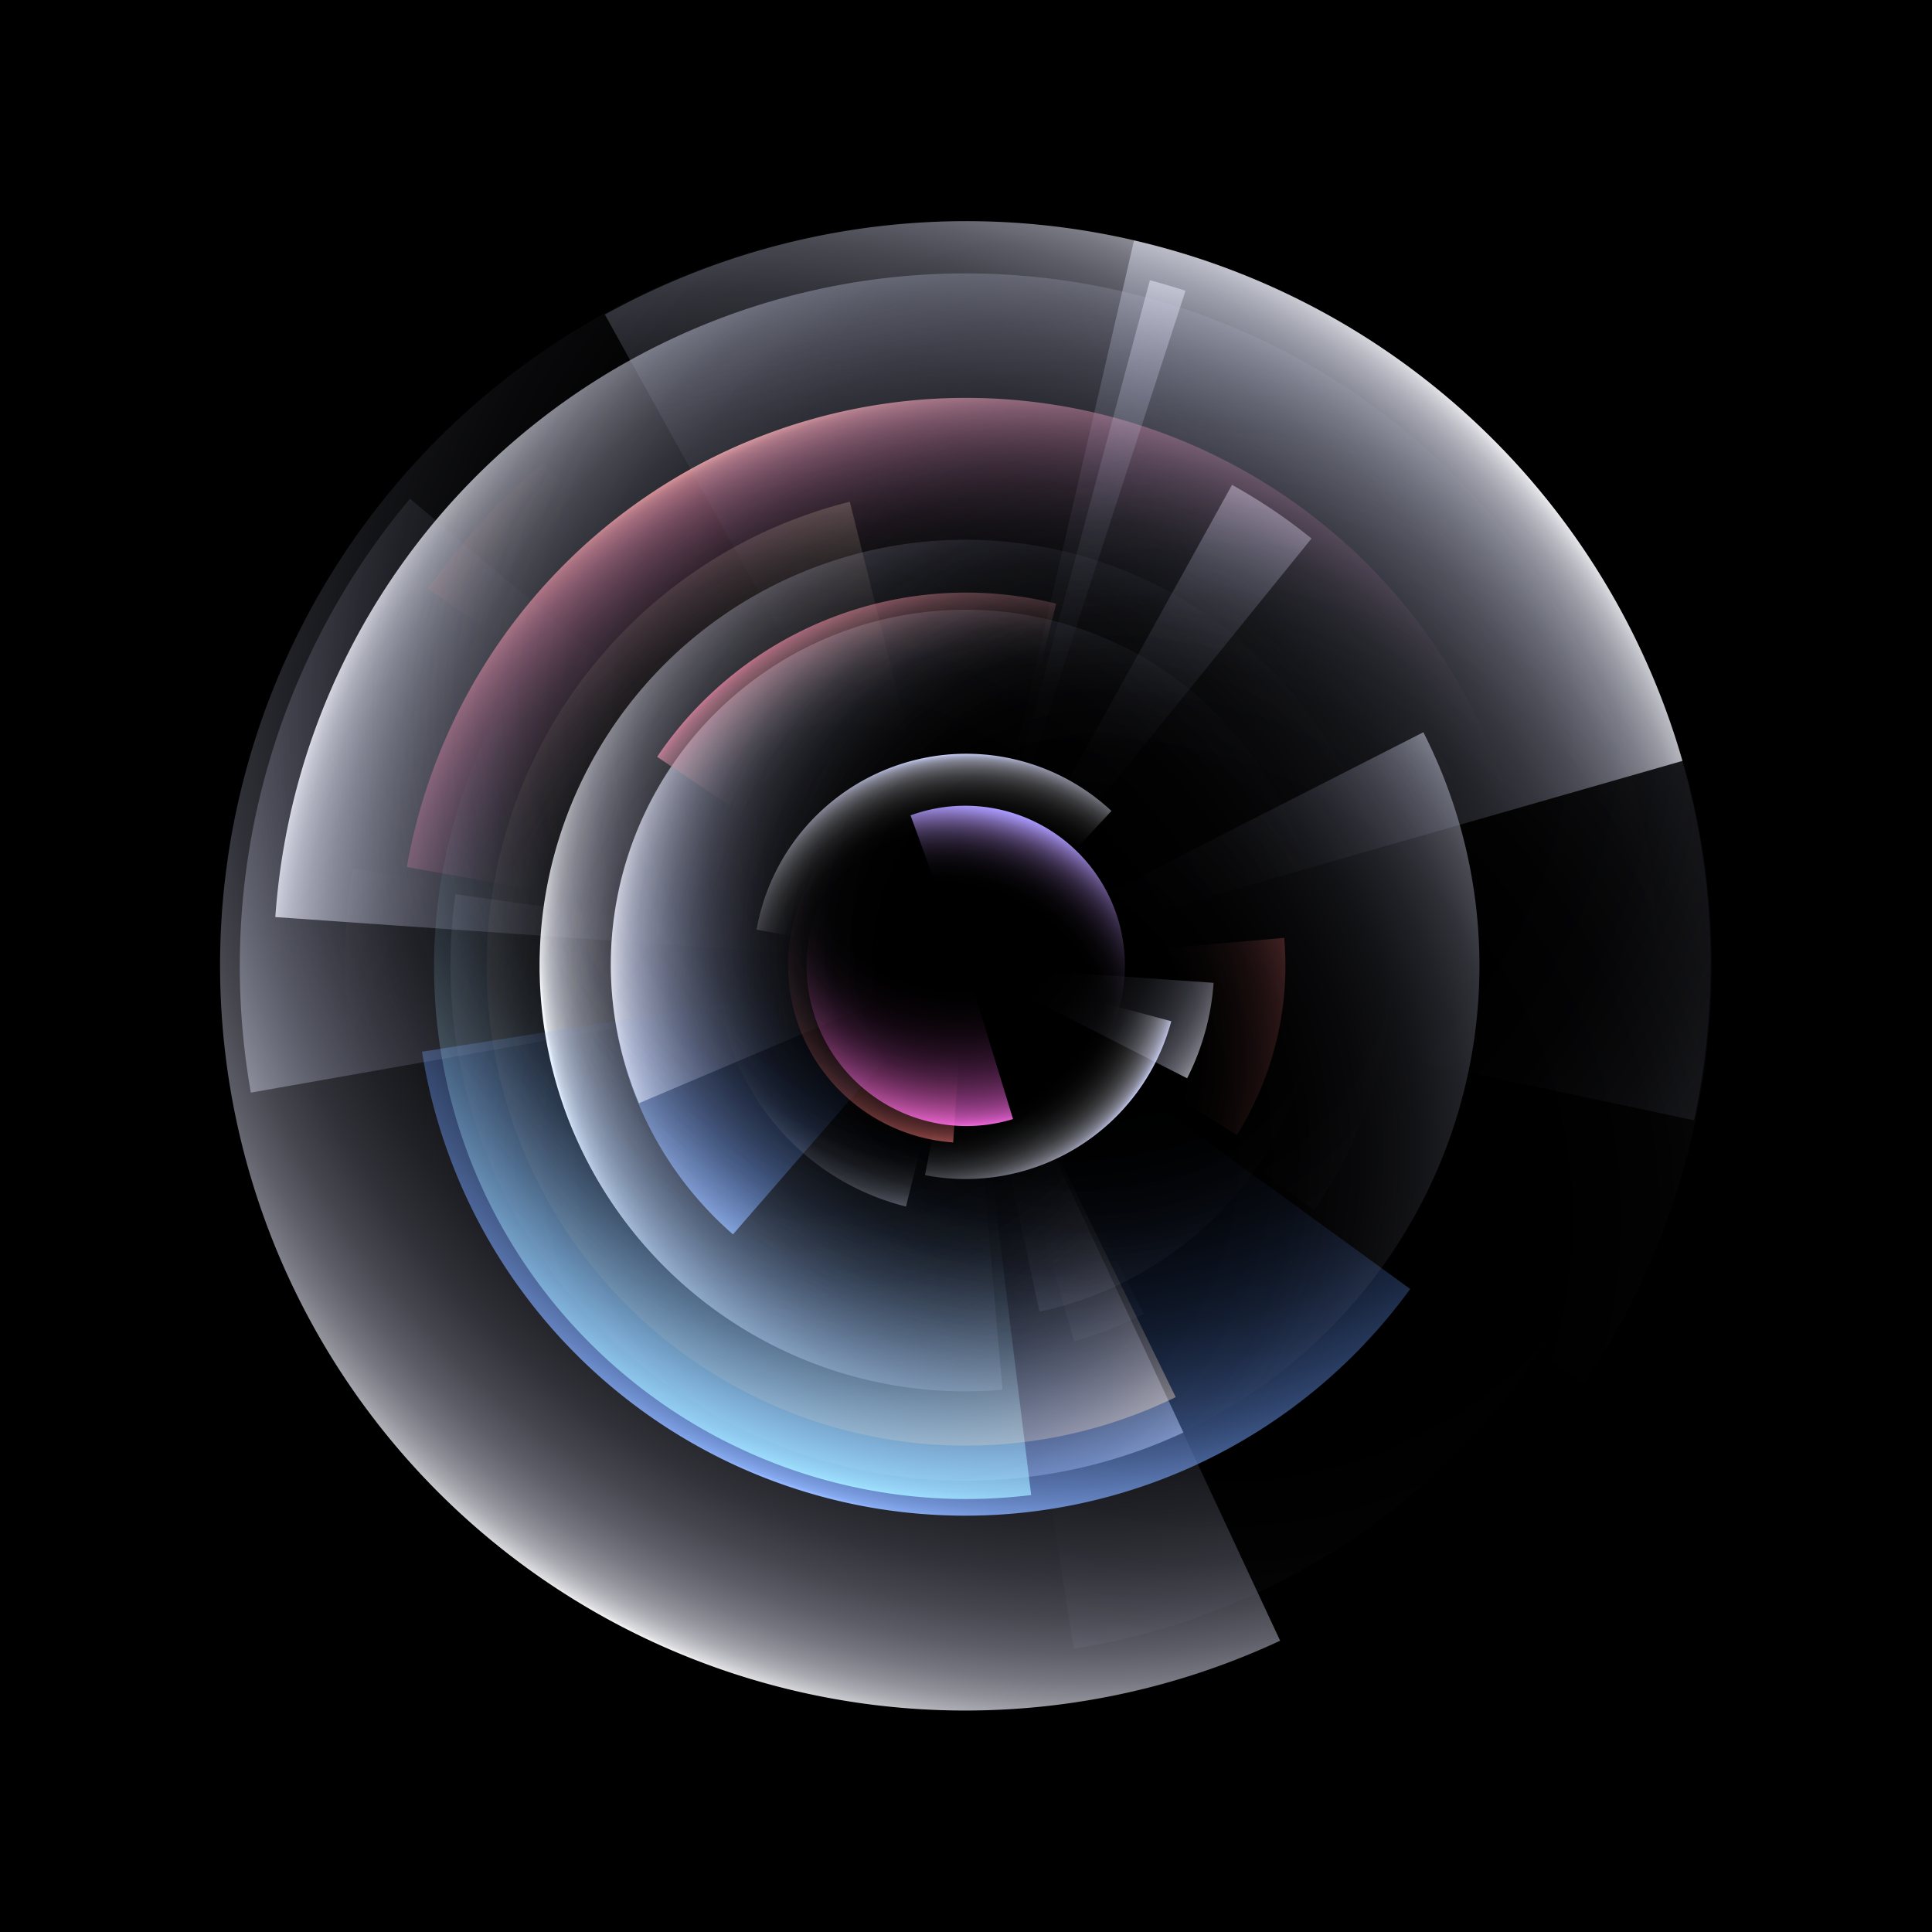 <svg xmlns="http://www.w3.org/2000/svg" width="1080" height="1080" fill="none" viewBox="0 0 1080 1080">
  <g clip-path="url(#clip0_1:28932)">
    <path fill="#000" d="M0 0h1080v1080H0z"/>
    <path fill="url(#paint0_radial_1:28932)" d="M409.745 690.011a198.352 198.352 0 01-68.102-156.625 198.356 198.356 0 0178.862-151.491l119.374 158.414-130.134 149.702z"/>
    <g filter="url(#filter0_f_1:28932)">
      <path fill="url(#paint1_radial_1:28932)" d="M600.434 749.849a218.205 218.205 0 0038.915-15.329l-99.057-194.411 60.142 209.74z"/>
    </g>
    <path fill="url(#paint2_radial_1:28932)" d="M357.221 616.704A198.359 198.359 0 01513.49 342.598a198.36 198.36 0 01171.683 331.565 198.356 198.356 0 01-104.123 59.059L539.81 539.2l-182.589 77.504z"/>
    <path fill="url(#paint3_radial_1:28932)" d="M885.536 773.279a416.546 416.546 0 00-73.429-548.494 416.54 416.54 0 00-178.203-90.309l-93.703 405.872 345.335 232.931z"/>
    <path fill="url(#paint4_radial_1:28932)" d="M733.141 301.015a307.439 307.439 0 00-44.43-29.968L539.655 539.95l193.486-238.935z"/>
    <g filter="url(#filter1_f_1:28932)">
      <path fill="url(#paint5_radial_1:28932)" d="M831.133 728.976a347.123 347.123 0 01-633.972-243.359l342.85 54.302 291.122 189.057z"/>
    </g>
    <path fill="url(#paint6_radial_1:28932)" d="M590.403 337.454a208.276 208.276 0 00-223.053 85.623l172.668 116.465 50.385-202.088z"/>
    <g filter="url(#filter2_f_1:28932)">
      <path fill="url(#paint7_radial_1:28932)" d="M600.269 921.665a386.795 386.795 0 10-446.36-409.015l385.853 26.982 60.507 382.033z"/>
    </g>
    <path fill="url(#paint8_radial_1:28932)" d="M403.758 566.223a138.844 138.844 0 00102.707 108.231l33.591-134.725-136.298 26.494z"/>
    <path fill="url(#paint9_radial_1:28932)" d="M710.422 420.579a208.274 208.274 0 00-228.017-80.744l57.408 200.206 170.609-119.462z"/>
    <path fill="url(#paint10_radial_1:28932)" d="M947.012 626.255a416.547 416.547 0 00-502.034-492.272 416.551 416.551 0 00-321.959 404.758A416.551 416.551 0 00443.209 944.9a416.544 416.544 0 00272.398-27.729L539.566 539.65l407.446 86.605z"/>
    <path fill="url(#paint11_radial_1:28932)" d="M661.538 800.787a287.615 287.615 0 01-375.503-125.642 287.616 287.616 0 01105.817-381.563l148.134 246.535 121.552 260.67z"/>
    <path fill="url(#paint12_radial_1:28932)" d="M227.427 484.679a317.371 317.371 0 11235.77 363.054l76.778-307.944-312.548-55.11z"/>
    <path fill="url(#paint13_radial_1:28932)" d="M593.74 456.508a99.175 99.175 0 00-86.715-10.455 99.177 99.177 0 00-17.078 179.415 99.183 99.183 0 0042.858 13.155l6.918-98.937 54.017-83.178z"/>
    <path fill="url(#paint14_radial_1:28932)" d="M734.649 676.274a238.031 238.031 0 00-19.489-297.337 238.028 238.028 0 10-154.747 397.932l-20.745-237.122 194.981 136.527z"/>
    <path fill="url(#paint15_radial_1:28932)" d="M422.944 519.707a119.012 119.012 0 01198.373-66.374l-81.168 87.041-117.205-20.667z"/>
    <path fill="url(#paint16_radial_1:28932)" d="M678.403 549.413a138.845 138.845 0 01-14.795 53.351l-123.716-63.036 138.511 9.685z"/>
    <path fill="url(#paint17_radial_1:28932)" d="M527.11 628.068a89.268 89.268 0 0074.429-24.184 89.26 89.26 0 00-92.535-148.086l30.529 83.878-12.423 88.392z"/>
    <g filter="url(#filter3_f_1:28932)">
      <path fill="url(#paint18_radial_1:28932)" d="M788.319 720.535a307.454 307.454 0 01-474.503 27.983 307.447 307.447 0 01-77.898-160.603l303.667-48.096 248.734 180.716z"/>
    </g>
    <g filter="url(#filter4_f_1:28932)">
      <path fill="url(#paint19_radial_1:28932)" d="M797.841 391.655a297.53 297.53 0 00-266.758-148.629 297.535 297.535 0 1045.346 592.713l-36.26-295.317 257.672-148.767z"/>
    </g>
    <path fill="url(#paint20_radial_1:28932)" d="M694.068 806.264a307.455 307.455 0 00146.145-334.115 307.469 307.469 0 00-54.329-117.176l-245.543 185.03 153.727 266.261z"/>
    <path fill="url(#paint21_radial_1:28932)" d="M654.746 570.868a119.018 119.018 0 01-137.668 86.025l22.709-116.828 114.959 30.803z"/>
    <path fill="url(#paint22_radial_1:28932)" d="M229.179 278.795a406.63 406.63 0 00-88.955 331.988l400.453-70.611-311.498-261.377z"/>
    <path fill="url(#paint23_radial_1:28932)" d="M642.791 156.646a396.264 396.264 0 0119.914 5.899L540.114 539.841l102.677-383.195z"/>
    <path fill="url(#paint24_radial_1:28932)" d="M254.583 499.875a287.622 287.622 0 0084.122 246.049 287.616 287.616 0 00456.964-336.596L539.401 539.903l-284.818-40.028z"/>
    <path fill="url(#paint25_radial_1:28932)" d="M239.324 329.025a366.931 366.931 0 0164.718-70.628l235.877 281.107-300.595-210.479z"/>
    <path fill="url(#paint26_radial_1:28932)" d="M691.428 634.439a178.522 178.522 0 0026.447-110.161l-177.841 15.559 151.394 94.602z"/>
    <path fill="url(#paint27_radial_1:28932)" d="M338.139 175.852a416.553 416.553 0 01512.716 86.949 416.557 416.557 0 0189.643 162.556L540.086 540.174 338.139 175.852z"/>
    <path fill="url(#paint28_radial_1:28932)" d="M475.053 280.497a267.777 267.777 0 00-202.347 241.147 267.773 267.773 0 0074.503 204.696 267.775 267.775 0 00201.971 81.602 267.775 267.775 0 00108.042-26.938l-117.387-240.68-64.782-259.827z"/>
    <path fill="url(#paint29_radial_1:28932)" d="M566.298 625.559a89.264 89.264 0 01-104.166-42.086 89.263 89.263 0 0119.509-110.64l58.56 67.366 26.097 85.36z"/>
  </g>
  <defs>
    <radialGradient id="paint0_radial_1:28932" cx="0" cy="0" r="1" gradientTransform="rotate(114.318 148.466 408.573) scale(305.671)" gradientUnits="userSpaceOnUse">
      <stop offset=".501" stop-color="#5690FF" stop-opacity="0"/>
      <stop offset=".566" stop-color="#5790FF" stop-opacity=".01"/>
      <stop offset=".627" stop-color="#5891FF" stop-opacity=".034"/>
      <stop offset=".683" stop-color="#5A92FF" stop-opacity=".073"/>
      <stop offset=".735" stop-color="#5E94FF" stop-opacity=".126"/>
      <stop offset=".781" stop-color="#6197FF" stop-opacity=".188"/>
      <stop offset=".823" stop-color="#669AFF" stop-opacity=".26"/>
      <stop offset=".861" stop-color="#6A9DFF" stop-opacity=".339"/>
      <stop offset=".894" stop-color="#6FA0FF" stop-opacity=".423"/>
      <stop offset=".922" stop-color="#74A4FF" stop-opacity=".51"/>
      <stop offset=".946" stop-color="#7AA7FF" stop-opacity=".599"/>
      <stop offset=".966" stop-color="#7FAAFF" stop-opacity=".687"/>
      <stop offset=".981" stop-color="#84AEFF" stop-opacity=".774"/>
      <stop offset=".991" stop-color="#89B1FF" stop-opacity=".856"/>
      <stop offset=".998" stop-color="#8EB4FF" stop-opacity=".932"/>
      <stop offset="1" stop-color="#92B7FF"/>
    </radialGradient>
    <radialGradient id="paint1_radial_1:28932" cx="0" cy="0" r="1" gradientTransform="rotate(-173 328.281 256.077) scale(301.428)" gradientUnits="userSpaceOnUse">
      <stop offset=".443" stop-color="#A5A9CD" stop-opacity="0"/>
      <stop offset=".547" stop-color="#A6AACE" stop-opacity=".013"/>
      <stop offset=".637" stop-color="#A9ADCF" stop-opacity=".049"/>
      <stop offset=".715" stop-color="#AEB2D2" stop-opacity=".104"/>
      <stop offset=".78" stop-color="#B5B8D6" stop-opacity=".175"/>
      <stop offset=".835" stop-color="#BCBFDA" stop-opacity=".259"/>
      <stop offset=".88" stop-color="#C5C7DF" stop-opacity=".352"/>
      <stop offset=".915" stop-color="#CDD0E4" stop-opacity=".45"/>
      <stop offset=".943" stop-color="#D6D8E9" stop-opacity=".55"/>
      <stop offset=".964" stop-color="#DFE1ED" stop-opacity=".648"/>
      <stop offset=".979" stop-color="#E8E9F2" stop-opacity=".741"/>
      <stop offset=".989" stop-color="#EFF0F6" stop-opacity=".825"/>
      <stop offset=".996" stop-color="#F6F6FA" stop-opacity=".896"/>
      <stop offset=".999" stop-color="#FBFBFD" stop-opacity=".951"/>
      <stop offset="1" stop-color="#FEFEFE" stop-opacity=".987"/>
      <stop offset="1" stop-color="#fff"/>
    </radialGradient>
    <radialGradient id="paint2_radial_1:28932" cx="0" cy="0" r="1" gradientTransform="rotate(179 305.386 271.626) scale(274.026)" gradientUnits="userSpaceOnUse">
      <stop offset=".443" stop-color="#A5A9CD" stop-opacity="0"/>
      <stop offset=".547" stop-color="#A6AACE" stop-opacity=".013"/>
      <stop offset=".637" stop-color="#A9ADCF" stop-opacity=".049"/>
      <stop offset=".715" stop-color="#AEB2D2" stop-opacity=".104"/>
      <stop offset=".78" stop-color="#B5B8D6" stop-opacity=".175"/>
      <stop offset=".835" stop-color="#BCBFDA" stop-opacity=".259"/>
      <stop offset=".88" stop-color="#C5C7DF" stop-opacity=".352"/>
      <stop offset=".915" stop-color="#CDD0E4" stop-opacity=".45"/>
      <stop offset=".943" stop-color="#D6D8E9" stop-opacity=".55"/>
      <stop offset=".964" stop-color="#DFE1ED" stop-opacity=".648"/>
      <stop offset=".979" stop-color="#E8E9F2" stop-opacity=".741"/>
      <stop offset=".989" stop-color="#EFF0F6" stop-opacity=".825"/>
      <stop offset=".996" stop-color="#F6F6FA" stop-opacity=".896"/>
      <stop offset=".999" stop-color="#FBFBFD" stop-opacity=".951"/>
      <stop offset="1" stop-color="#FEFEFE" stop-opacity=".987"/>
      <stop offset="1" stop-color="#fff"/>
    </radialGradient>
    <radialGradient id="paint3_radial_1:28932" cx="0" cy="0" r="1" gradientTransform="rotate(-117 515.116 153.345) scale(575.454)" gradientUnits="userSpaceOnUse">
      <stop offset=".443" stop-color="#A5A9CD" stop-opacity="0"/>
      <stop offset=".547" stop-color="#A6AACE" stop-opacity=".013"/>
      <stop offset=".637" stop-color="#A9ADCF" stop-opacity=".049"/>
      <stop offset=".715" stop-color="#AEB2D2" stop-opacity=".104"/>
      <stop offset=".78" stop-color="#B5B8D6" stop-opacity=".175"/>
      <stop offset=".835" stop-color="#BCBFDA" stop-opacity=".259"/>
      <stop offset=".88" stop-color="#C5C7DF" stop-opacity=".352"/>
      <stop offset=".915" stop-color="#CDD0E4" stop-opacity=".45"/>
      <stop offset=".943" stop-color="#D6D8E9" stop-opacity=".55"/>
      <stop offset=".964" stop-color="#DFE1ED" stop-opacity=".648"/>
      <stop offset=".979" stop-color="#E8E9F2" stop-opacity=".741"/>
      <stop offset=".989" stop-color="#EFF0F6" stop-opacity=".825"/>
      <stop offset=".996" stop-color="#F6F6FA" stop-opacity=".896"/>
      <stop offset=".999" stop-color="#FBFBFD" stop-opacity=".951"/>
      <stop offset="1" stop-color="#FEFEFE" stop-opacity=".987"/>
      <stop offset="1" stop-color="#fff"/>
    </radialGradient>
    <radialGradient id="paint4_radial_1:28932" cx="0" cy="0" r="1" gradientTransform="rotate(-107 528.242 113.708) scale(424.74)" gradientUnits="userSpaceOnUse">
      <stop offset=".443" stop-color="#A5A9CD" stop-opacity="0"/>
      <stop offset=".547" stop-color="#A6AACE" stop-opacity=".013"/>
      <stop offset=".637" stop-color="#A9ADCF" stop-opacity=".049"/>
      <stop offset=".715" stop-color="#AEB2D2" stop-opacity=".104"/>
      <stop offset=".78" stop-color="#B5B8D6" stop-opacity=".175"/>
      <stop offset=".835" stop-color="#BCBFDA" stop-opacity=".259"/>
      <stop offset=".88" stop-color="#C5C7DF" stop-opacity=".352"/>
      <stop offset=".915" stop-color="#CDD0E4" stop-opacity=".45"/>
      <stop offset=".943" stop-color="#D6D8E9" stop-opacity=".55"/>
      <stop offset=".964" stop-color="#DFE1ED" stop-opacity=".648"/>
      <stop offset=".979" stop-color="#E8E9F2" stop-opacity=".741"/>
      <stop offset=".989" stop-color="#EFF0F6" stop-opacity=".825"/>
      <stop offset=".996" stop-color="#F6F6FA" stop-opacity=".896"/>
      <stop offset=".999" stop-color="#FBFBFD" stop-opacity=".951"/>
      <stop offset="1" stop-color="#FEFEFE" stop-opacity=".987"/>
      <stop offset="1" stop-color="#fff"/>
    </radialGradient>
    <radialGradient id="paint5_radial_1:28932" cx="0" cy="0" r="1" gradientTransform="rotate(-81 655.078 34.602) scale(485.105)" gradientUnits="userSpaceOnUse">
      <stop offset=".682" stop-color="#FFBDBD" stop-opacity="0"/>
      <stop offset=".73" stop-color="#FFBDBD" stop-opacity=".01"/>
      <stop offset=".774" stop-color="#FFBDBD" stop-opacity=".039"/>
      <stop offset=".813" stop-color="#FFBEBE" stop-opacity=".084"/>
      <stop offset=".847" stop-color="#FFBEBE" stop-opacity=".144"/>
      <stop offset=".877" stop-color="#FFBFBF" stop-opacity=".214"/>
      <stop offset=".903" stop-color="#FFBFBF" stop-opacity=".293"/>
      <stop offset=".926" stop-color="#FFC0C0" stop-opacity=".379"/>
      <stop offset=".945" stop-color="#FFC1C1" stop-opacity=".469"/>
      <stop offset=".961" stop-color="#FFC1C1" stop-opacity=".56"/>
      <stop offset=".974" stop-color="#FFC2C2" stop-opacity=".65"/>
      <stop offset=".984" stop-color="#FFC3C3" stop-opacity=".737"/>
      <stop offset=".991" stop-color="#FFC3C3" stop-opacity=".818"/>
      <stop offset=".996" stop-color="#FFC4C4" stop-opacity=".89"/>
      <stop offset=".999" stop-color="#FFC4C4" stop-opacity=".952"/>
      <stop offset="1" stop-color="#FFC5C5"/>
    </radialGradient>
    <radialGradient id="paint6_radial_1:28932" cx="0" cy="0" r="1" gradientTransform="rotate(-136 405.438 171.36) scale(261.144)" gradientUnits="userSpaceOnUse">
      <stop offset=".777" stop-color="#D19393" stop-opacity="0"/>
      <stop offset=".805" stop-color="#D19292" stop-opacity=".01"/>
      <stop offset=".831" stop-color="#D29192" stop-opacity=".032"/>
      <stop offset=".856" stop-color="#D28F91" stop-opacity=".07"/>
      <stop offset=".878" stop-color="#D28C90" stop-opacity=".121"/>
      <stop offset=".899" stop-color="#D3898E" stop-opacity=".181"/>
      <stop offset=".918" stop-color="#D4858D" stop-opacity=".251"/>
      <stop offset=".935" stop-color="#D4818B" stop-opacity=".328"/>
      <stop offset=".95" stop-color="#D57D89" stop-opacity=".411"/>
      <stop offset=".963" stop-color="#D67887" stop-opacity=".497"/>
      <stop offset=".974" stop-color="#D77485" stop-opacity=".585"/>
      <stop offset=".984" stop-color="#D86F83" stop-opacity=".674"/>
      <stop offset=".991" stop-color="#D96A81" stop-opacity=".762"/>
      <stop offset=".996" stop-color="#D9667F" stop-opacity=".846"/>
      <stop offset=".999" stop-color="#DA627E" stop-opacity=".926"/>
      <stop offset="1" stop-color="#DB5E7C"/>
    </radialGradient>
    <radialGradient id="paint7_radial_1:28932" cx="0" cy="0" r="1" gradientTransform="rotate(-165 379.18 243.998) scale(534.35)" gradientUnits="userSpaceOnUse">
      <stop offset=".443" stop-color="#A5A9CD" stop-opacity="0"/>
      <stop offset=".547" stop-color="#A6AACE" stop-opacity=".013"/>
      <stop offset=".637" stop-color="#A9ADCF" stop-opacity=".049"/>
      <stop offset=".715" stop-color="#AEB2D2" stop-opacity=".104"/>
      <stop offset=".78" stop-color="#B5B8D6" stop-opacity=".175"/>
      <stop offset=".835" stop-color="#BCBFDA" stop-opacity=".259"/>
      <stop offset=".88" stop-color="#C5C7DF" stop-opacity=".352"/>
      <stop offset=".915" stop-color="#CDD0E4" stop-opacity=".45"/>
      <stop offset=".943" stop-color="#D6D8E9" stop-opacity=".55"/>
      <stop offset=".964" stop-color="#DFE1ED" stop-opacity=".648"/>
      <stop offset=".979" stop-color="#E8E9F2" stop-opacity=".741"/>
      <stop offset=".989" stop-color="#EFF0F6" stop-opacity=".825"/>
      <stop offset=".996" stop-color="#F6F6FA" stop-opacity=".896"/>
      <stop offset=".999" stop-color="#FBFBFD" stop-opacity=".951"/>
      <stop offset="1" stop-color="#FEFEFE" stop-opacity=".987"/>
      <stop offset="1" stop-color="#fff"/>
    </radialGradient>
    <radialGradient id="paint8_radial_1:28932" cx="0" cy="0" r="1" gradientTransform="rotate(47 -335.622 856.399) scale(168.841)" gradientUnits="userSpaceOnUse">
      <stop offset=".724" stop-color="#fff" stop-opacity="0"/>
      <stop offset=".774" stop-color="#FEFEFF" stop-opacity=".012"/>
      <stop offset=".817" stop-color="#FDFDFF" stop-opacity=".047"/>
      <stop offset=".855" stop-color="#FAFAFF" stop-opacity=".101"/>
      <stop offset=".887" stop-color="#F6F7FF" stop-opacity=".17"/>
      <stop offset=".914" stop-color="#F2F3FF" stop-opacity=".252"/>
      <stop offset=".936" stop-color="#EDEFFF" stop-opacity=".343"/>
      <stop offset=".954" stop-color="#E8EAFF" stop-opacity=".439"/>
      <stop offset=".969" stop-color="#E3E6FF" stop-opacity=".537"/>
      <stop offset=".98" stop-color="#DEE1FF" stop-opacity=".634"/>
      <stop offset=".988" stop-color="#D9DDFF" stop-opacity=".726"/>
      <stop offset=".993" stop-color="#D5D9FF" stop-opacity=".81"/>
      <stop offset=".997" stop-color="#D1D6FF" stop-opacity=".883"/>
      <stop offset=".999" stop-color="#CED3FF" stop-opacity=".942"/>
      <stop offset="1" stop-color="#CCD1FF" stop-opacity=".982"/>
      <stop offset="1" stop-color="#CBD0FF"/>
    </radialGradient>
    <radialGradient id="paint9_radial_1:28932" cx="0" cy="0" r="1" gradientTransform="rotate(87 9.663 528.837) scale(256.872)" gradientUnits="userSpaceOnUse">
      <stop offset=".751" stop-color="#EFDDDD" stop-opacity="0"/>
      <stop offset=".785" stop-color="#EFDDDD" stop-opacity=".01"/>
      <stop offset=".816" stop-color="#EFDDDD" stop-opacity=".035"/>
      <stop offset=".845" stop-color="#EFDDDD" stop-opacity=".076"/>
      <stop offset=".871" stop-color="#EFDCDC" stop-opacity=".13"/>
      <stop offset=".894" stop-color="#EFDCDC" stop-opacity=".195"/>
      <stop offset=".915" stop-color="#EEDCDC" stop-opacity=".268"/>
      <stop offset=".933" stop-color="#EEDBDB" stop-opacity=".349"/>
      <stop offset=".95" stop-color="#EEDBDB" stop-opacity=".434"/>
      <stop offset=".963" stop-color="#EEDADA" stop-opacity=".522"/>
      <stop offset=".975" stop-color="#EEDADA" stop-opacity=".611"/>
      <stop offset=".984" stop-color="#EED9D9" stop-opacity=".699"/>
      <stop offset=".991" stop-color="#EDD8D8" stop-opacity=".784"/>
      <stop offset=".996" stop-color="#EDD8D8" stop-opacity=".864"/>
      <stop offset=".999" stop-color="#EDD8D8" stop-opacity=".937"/>
      <stop offset="1" stop-color="#EDD7D7"/>
    </radialGradient>
    <radialGradient id="paint10_radial_1:28932" cx="0" cy="0" r="1" gradientTransform="rotate(116 180.63 388.757) scale(575.454)" gradientUnits="userSpaceOnUse">
      <stop offset=".443" stop-color="#A5A9CD" stop-opacity="0"/>
      <stop offset=".547" stop-color="#A6AACE" stop-opacity=".013"/>
      <stop offset=".637" stop-color="#A9ADCF" stop-opacity=".049"/>
      <stop offset=".715" stop-color="#AEB2D2" stop-opacity=".104"/>
      <stop offset=".78" stop-color="#B5B8D6" stop-opacity=".175"/>
      <stop offset=".835" stop-color="#BCBFDA" stop-opacity=".259"/>
      <stop offset=".88" stop-color="#C5C7DF" stop-opacity=".352"/>
      <stop offset=".915" stop-color="#CDD0E4" stop-opacity=".45"/>
      <stop offset=".943" stop-color="#D6D8E9" stop-opacity=".55"/>
      <stop offset=".964" stop-color="#DFE1ED" stop-opacity=".648"/>
      <stop offset=".979" stop-color="#E8E9F2" stop-opacity=".741"/>
      <stop offset=".989" stop-color="#EFF0F6" stop-opacity=".825"/>
      <stop offset=".996" stop-color="#F6F6FA" stop-opacity=".896"/>
      <stop offset=".999" stop-color="#FBFBFD" stop-opacity=".951"/>
      <stop offset="1" stop-color="#FEFEFE" stop-opacity=".987"/>
      <stop offset="1" stop-color="#fff"/>
    </radialGradient>
    <radialGradient id="paint11_radial_1:28932" cx="0" cy="0" r="1" gradientTransform="rotate(24 -945.673 1282.178) scale(397.337)" gradientUnits="userSpaceOnUse">
      <stop offset=".443" stop-color="#A5A9CD" stop-opacity="0"/>
      <stop offset=".547" stop-color="#A6AACE" stop-opacity=".013"/>
      <stop offset=".637" stop-color="#A9ADCF" stop-opacity=".049"/>
      <stop offset=".715" stop-color="#AEB2D2" stop-opacity=".104"/>
      <stop offset=".78" stop-color="#B5B8D6" stop-opacity=".175"/>
      <stop offset=".835" stop-color="#BCBFDA" stop-opacity=".259"/>
      <stop offset=".88" stop-color="#C5C7DF" stop-opacity=".352"/>
      <stop offset=".915" stop-color="#CDD0E4" stop-opacity=".45"/>
      <stop offset=".943" stop-color="#D6D8E9" stop-opacity=".55"/>
      <stop offset=".964" stop-color="#DFE1ED" stop-opacity=".648"/>
      <stop offset=".979" stop-color="#E8E9F2" stop-opacity=".741"/>
      <stop offset=".989" stop-color="#EFF0F6" stop-opacity=".825"/>
      <stop offset=".996" stop-color="#F6F6FA" stop-opacity=".896"/>
      <stop offset=".999" stop-color="#FBFBFD" stop-opacity=".951"/>
      <stop offset="1" stop-color="#FEFEFE" stop-opacity=".987"/>
      <stop offset="1" stop-color="#fff"/>
    </radialGradient>
    <radialGradient id="paint12_radial_1:28932" cx="0" cy="0" r="1" gradientTransform="rotate(-116 488.262 132.197) scale(416.621)" gradientUnits="userSpaceOnUse">
      <stop offset=".749" stop-color="#CE64A4" stop-opacity="0"/>
      <stop offset=".781" stop-color="#CE65A4" stop-opacity=".01"/>
      <stop offset=".81" stop-color="#CF66A4" stop-opacity=".032"/>
      <stop offset=".838" stop-color="#D068A3" stop-opacity=".07"/>
      <stop offset=".863" stop-color="#D16BA3" stop-opacity=".121"/>
      <stop offset=".887" stop-color="#D26FA3" stop-opacity=".181"/>
      <stop offset=".908" stop-color="#D373A2" stop-opacity=".251"/>
      <stop offset=".927" stop-color="#D577A2" stop-opacity=".328"/>
      <stop offset=".944" stop-color="#D67CA1" stop-opacity=".411"/>
      <stop offset=".959" stop-color="#D881A1" stop-opacity=".497"/>
      <stop offset=".971" stop-color="#DA86A0" stop-opacity=".585"/>
      <stop offset=".982" stop-color="#DC8BA0" stop-opacity=".674"/>
      <stop offset=".99" stop-color="#DD909F" stop-opacity=".762"/>
      <stop offset=".995" stop-color="#DF959E" stop-opacity=".846"/>
      <stop offset=".999" stop-color="#E1999E" stop-opacity=".926"/>
      <stop offset="1" stop-color="#E29D9D"/>
    </radialGradient>
    <radialGradient id="paint13_radial_1:28932" cx="0" cy="0" r="1" gradientTransform="rotate(82 -25.681 563.17) scale(128.932)" gradientUnits="userSpaceOnUse">
      <stop offset=".591" stop-color="#A44E4E" stop-opacity="0"/>
      <stop offset=".653" stop-color="#A44E4E" stop-opacity=".01"/>
      <stop offset=".708" stop-color="#A44E4E" stop-opacity=".039"/>
      <stop offset=".758" stop-color="#A44E4E" stop-opacity=".084"/>
      <stop offset=".802" stop-color="#A44E4E" stop-opacity=".143"/>
      <stop offset=".841" stop-color="#A54F4F" stop-opacity=".213"/>
      <stop offset=".875" stop-color="#A54F4F" stop-opacity=".292"/>
      <stop offset=".904" stop-color="#A54F4F" stop-opacity=".377"/>
      <stop offset=".929" stop-color="#A64F4F" stop-opacity=".467"/>
      <stop offset=".949" stop-color="#A64F4F" stop-opacity=".558"/>
      <stop offset=".966" stop-color="#A64F4F" stop-opacity=".648"/>
      <stop offset=".979" stop-color="#A74F4F" stop-opacity=".735"/>
      <stop offset=".989" stop-color="#A74F4F" stop-opacity=".816"/>
      <stop offset=".995" stop-color="#A74F4F" stop-opacity=".889"/>
      <stop offset=".999" stop-color="#A84F4F" stop-opacity=".951"/>
      <stop offset="1" stop-color="#A84F4F"/>
    </radialGradient>
    <radialGradient id="paint14_radial_1:28932" cx="0" cy="0" r="1" gradientTransform="rotate(169 289.25 291.484) scale(328.831)" gradientUnits="userSpaceOnUse">
      <stop offset=".443" stop-color="#A5A9CD" stop-opacity="0"/>
      <stop offset=".547" stop-color="#A6AACE" stop-opacity=".013"/>
      <stop offset=".637" stop-color="#A9ADCF" stop-opacity=".049"/>
      <stop offset=".715" stop-color="#AEB2D2" stop-opacity=".104"/>
      <stop offset=".78" stop-color="#B5B8D6" stop-opacity=".175"/>
      <stop offset=".835" stop-color="#BCBFDA" stop-opacity=".259"/>
      <stop offset=".88" stop-color="#C5C7DF" stop-opacity=".352"/>
      <stop offset=".915" stop-color="#CDD0E4" stop-opacity=".45"/>
      <stop offset=".943" stop-color="#D6D8E9" stop-opacity=".55"/>
      <stop offset=".964" stop-color="#DFE1ED" stop-opacity=".648"/>
      <stop offset=".979" stop-color="#E8E9F2" stop-opacity=".741"/>
      <stop offset=".989" stop-color="#EFF0F6" stop-opacity=".825"/>
      <stop offset=".996" stop-color="#F6F6FA" stop-opacity=".896"/>
      <stop offset=".999" stop-color="#FBFBFD" stop-opacity=".951"/>
      <stop offset="1" stop-color="#FEFEFE" stop-opacity=".987"/>
      <stop offset="1" stop-color="#fff"/>
    </radialGradient>
    <radialGradient id="paint15_radial_1:28932" cx="0" cy="0" r="1" gradientTransform="rotate(-96 526.205 38.584) scale(144.721)" gradientUnits="userSpaceOnUse">
      <stop offset=".724" stop-color="#fff" stop-opacity="0"/>
      <stop offset=".774" stop-color="#FEFEFF" stop-opacity=".012"/>
      <stop offset=".817" stop-color="#FDFDFF" stop-opacity=".047"/>
      <stop offset=".855" stop-color="#FAFAFF" stop-opacity=".101"/>
      <stop offset=".887" stop-color="#F6F7FF" stop-opacity=".17"/>
      <stop offset=".914" stop-color="#F2F3FF" stop-opacity=".252"/>
      <stop offset=".936" stop-color="#EDEFFF" stop-opacity=".343"/>
      <stop offset=".954" stop-color="#E8EAFF" stop-opacity=".439"/>
      <stop offset=".969" stop-color="#E3E6FF" stop-opacity=".537"/>
      <stop offset=".98" stop-color="#DEE1FF" stop-opacity=".634"/>
      <stop offset=".988" stop-color="#D9DDFF" stop-opacity=".726"/>
      <stop offset=".993" stop-color="#D5D9FF" stop-opacity=".81"/>
      <stop offset=".997" stop-color="#D1D6FF" stop-opacity=".883"/>
      <stop offset=".999" stop-color="#CED3FF" stop-opacity=".942"/>
      <stop offset="1" stop-color="#CCD1FF" stop-opacity=".982"/>
      <stop offset="1" stop-color="#CBD0FF"/>
    </radialGradient>
    <radialGradient id="paint16_radial_1:28932" cx="0" cy="0" r="1" gradientTransform="rotate(63 -143.948 667.157) scale(191.818)" gradientUnits="userSpaceOnUse">
      <stop offset=".443" stop-color="#A5A9CD" stop-opacity="0"/>
      <stop offset=".547" stop-color="#A6AACE" stop-opacity=".013"/>
      <stop offset=".637" stop-color="#A9ADCF" stop-opacity=".049"/>
      <stop offset=".715" stop-color="#AEB2D2" stop-opacity=".104"/>
      <stop offset=".78" stop-color="#B5B8D6" stop-opacity=".175"/>
      <stop offset=".835" stop-color="#BCBFDA" stop-opacity=".259"/>
      <stop offset=".88" stop-color="#C5C7DF" stop-opacity=".352"/>
      <stop offset=".915" stop-color="#CDD0E4" stop-opacity=".45"/>
      <stop offset=".943" stop-color="#D6D8E9" stop-opacity=".55"/>
      <stop offset=".964" stop-color="#DFE1ED" stop-opacity=".648"/>
      <stop offset=".979" stop-color="#E8E9F2" stop-opacity=".741"/>
      <stop offset=".989" stop-color="#EFF0F6" stop-opacity=".825"/>
      <stop offset=".996" stop-color="#F6F6FA" stop-opacity=".896"/>
      <stop offset=".999" stop-color="#FBFBFD" stop-opacity=".951"/>
      <stop offset="1" stop-color="#FEFEFE" stop-opacity=".987"/>
      <stop offset="1" stop-color="#fff"/>
    </radialGradient>
    <radialGradient id="paint17_radial_1:28932" cx="0" cy="0" r="1" gradientTransform="rotate(-79.104 618.915 -26.03) scale(137.615)" gradientUnits="userSpaceOnUse">
      <stop offset=".667" stop-color="#CD9BFF" stop-opacity="0"/>
      <stop offset=".708" stop-color="#CD9BFF" stop-opacity=".01"/>
      <stop offset=".745" stop-color="#CC9BFF" stop-opacity=".032"/>
      <stop offset=".779" stop-color="#CB9BFF" stop-opacity=".07"/>
      <stop offset=".81" stop-color="#C99BFF" stop-opacity=".121"/>
      <stop offset=".837" stop-color="#C79BFF" stop-opacity=".181"/>
      <stop offset=".862" stop-color="#C49BFF" stop-opacity=".251"/>
      <stop offset=".884" stop-color="#C19BFF" stop-opacity=".328"/>
      <stop offset=".904" stop-color="#BE9BFF" stop-opacity=".411"/>
      <stop offset=".921" stop-color="#BB9BFF" stop-opacity=".497"/>
      <stop offset=".937" stop-color="#B89BFF" stop-opacity=".585"/>
      <stop offset=".952" stop-color="#B59BFF" stop-opacity=".674"/>
      <stop offset=".965" stop-color="#B29BFF" stop-opacity=".762"/>
      <stop offset=".977" stop-color="#AF9BFF" stop-opacity=".846"/>
      <stop offset=".989" stop-color="#AC9BFF" stop-opacity=".926"/>
      <stop offset="1" stop-color="#A99BFF"/>
    </radialGradient>
    <radialGradient id="paint18_radial_1:28932" cx="0" cy="0" r="1" gradientTransform="rotate(108.318 156.692 402.872) scale(473.791)" gradientUnits="userSpaceOnUse">
      <stop offset=".501" stop-color="#5690FF" stop-opacity="0"/>
      <stop offset=".566" stop-color="#5790FF" stop-opacity=".01"/>
      <stop offset=".627" stop-color="#5891FF" stop-opacity=".034"/>
      <stop offset=".683" stop-color="#5A92FF" stop-opacity=".073"/>
      <stop offset=".735" stop-color="#5E94FF" stop-opacity=".126"/>
      <stop offset=".781" stop-color="#6197FF" stop-opacity=".188"/>
      <stop offset=".823" stop-color="#669AFF" stop-opacity=".26"/>
      <stop offset=".861" stop-color="#6A9DFF" stop-opacity=".339"/>
      <stop offset=".894" stop-color="#6FA0FF" stop-opacity=".423"/>
      <stop offset=".922" stop-color="#74A4FF" stop-opacity=".51"/>
      <stop offset=".946" stop-color="#7AA7FF" stop-opacity=".599"/>
      <stop offset=".966" stop-color="#7FAAFF" stop-opacity=".687"/>
      <stop offset=".981" stop-color="#84AEFF" stop-opacity=".774"/>
      <stop offset=".991" stop-color="#89B1FF" stop-opacity=".856"/>
      <stop offset=".998" stop-color="#8EB4FF" stop-opacity=".932"/>
      <stop offset="1" stop-color="#92B7FF"/>
    </radialGradient>
    <radialGradient id="paint19_radial_1:28932" cx="0" cy="0" r="1" gradientTransform="rotate(107.586 155.793 397.163) scale(473.493)" gradientUnits="userSpaceOnUse">
      <stop offset=".608" stop-color="#A2E3FF" stop-opacity="0"/>
      <stop offset=".656" stop-color="#A1E3FF" stop-opacity=".01"/>
      <stop offset=".7" stop-color="#A1E3FF" stop-opacity=".031"/>
      <stop offset=".742" stop-color="#A1E3FF" stop-opacity=".068"/>
      <stop offset=".782" stop-color="#A1E3FF" stop-opacity=".116"/>
      <stop offset=".818" stop-color="#A1E3FF" stop-opacity=".175"/>
      <stop offset=".851" stop-color="#A1E3FF" stop-opacity=".243"/>
      <stop offset=".881" stop-color="#A0E3FF" stop-opacity=".318"/>
      <stop offset=".908" stop-color="#A0E3FF" stop-opacity=".399"/>
      <stop offset=".932" stop-color="#A0E2FF" stop-opacity=".484"/>
      <stop offset=".952" stop-color="#A0E2FF" stop-opacity=".572"/>
      <stop offset=".969" stop-color="#9FE2FF" stop-opacity=".661"/>
      <stop offset=".983" stop-color="#9FE2FF" stop-opacity=".75"/>
      <stop offset=".992" stop-color="#9FE2FF" stop-opacity=".838"/>
      <stop offset=".998" stop-color="#9FE2FF" stop-opacity=".921"/>
      <stop offset="1" stop-color="#9EE2FF"/>
    </radialGradient>
    <radialGradient id="paint20_radial_1:28932" cx="0" cy="0" r="1" gradientTransform="rotate(-149 384.071 205.898) scale(385.498)" gradientUnits="userSpaceOnUse">
      <stop offset=".777" stop-color="#D19393" stop-opacity="0"/>
      <stop offset=".805" stop-color="#D19292" stop-opacity=".01"/>
      <stop offset=".831" stop-color="#D29192" stop-opacity=".032"/>
      <stop offset=".856" stop-color="#D28F91" stop-opacity=".07"/>
      <stop offset=".878" stop-color="#D28C90" stop-opacity=".121"/>
      <stop offset=".899" stop-color="#D3898E" stop-opacity=".181"/>
      <stop offset=".918" stop-color="#D4858D" stop-opacity=".251"/>
      <stop offset=".935" stop-color="#D4818B" stop-opacity=".328"/>
      <stop offset=".95" stop-color="#D57D89" stop-opacity=".411"/>
      <stop offset=".963" stop-color="#D67887" stop-opacity=".497"/>
      <stop offset=".974" stop-color="#D77485" stop-opacity=".585"/>
      <stop offset=".984" stop-color="#D86F83" stop-opacity=".674"/>
      <stop offset=".991" stop-color="#D96A81" stop-opacity=".762"/>
      <stop offset=".996" stop-color="#D9667F" stop-opacity=".846"/>
      <stop offset=".999" stop-color="#DA627E" stop-opacity=".926"/>
      <stop offset="1" stop-color="#DB5E7C"/>
    </radialGradient>
    <radialGradient id="paint21_radial_1:28932" cx="0" cy="0" r="1" gradientTransform="rotate(33 -628.867 1137.786) scale(144.721)" gradientUnits="userSpaceOnUse">
      <stop offset=".724" stop-color="#fff" stop-opacity="0"/>
      <stop offset=".774" stop-color="#FEFEFF" stop-opacity=".012"/>
      <stop offset=".817" stop-color="#FDFDFF" stop-opacity=".047"/>
      <stop offset=".855" stop-color="#FAFAFF" stop-opacity=".101"/>
      <stop offset=".887" stop-color="#F6F7FF" stop-opacity=".17"/>
      <stop offset=".914" stop-color="#F2F3FF" stop-opacity=".252"/>
      <stop offset=".936" stop-color="#EDEFFF" stop-opacity=".343"/>
      <stop offset=".954" stop-color="#E8EAFF" stop-opacity=".439"/>
      <stop offset=".969" stop-color="#E3E6FF" stop-opacity=".537"/>
      <stop offset=".98" stop-color="#DEE1FF" stop-opacity=".634"/>
      <stop offset=".988" stop-color="#D9DDFF" stop-opacity=".726"/>
      <stop offset=".993" stop-color="#D5D9FF" stop-opacity=".81"/>
      <stop offset=".997" stop-color="#D1D6FF" stop-opacity=".883"/>
      <stop offset=".999" stop-color="#CED3FF" stop-opacity=".942"/>
      <stop offset="1" stop-color="#CCD1FF" stop-opacity=".982"/>
      <stop offset="1" stop-color="#CBD0FF"/>
    </radialGradient>
    <radialGradient id="paint22_radial_1:28932" cx="0" cy="0" r="1" gradientTransform="rotate(119 188.806 383.64) scale(561.753)" gradientUnits="userSpaceOnUse">
      <stop offset=".443" stop-color="#A5A9CD" stop-opacity="0"/>
      <stop offset=".547" stop-color="#A6AACE" stop-opacity=".013"/>
      <stop offset=".637" stop-color="#A9ADCF" stop-opacity=".049"/>
      <stop offset=".715" stop-color="#AEB2D2" stop-opacity=".104"/>
      <stop offset=".78" stop-color="#B5B8D6" stop-opacity=".175"/>
      <stop offset=".835" stop-color="#BCBFDA" stop-opacity=".259"/>
      <stop offset=".88" stop-color="#C5C7DF" stop-opacity=".352"/>
      <stop offset=".915" stop-color="#CDD0E4" stop-opacity=".45"/>
      <stop offset=".943" stop-color="#D6D8E9" stop-opacity=".55"/>
      <stop offset=".964" stop-color="#DFE1ED" stop-opacity=".648"/>
      <stop offset=".979" stop-color="#E8E9F2" stop-opacity=".741"/>
      <stop offset=".989" stop-color="#EFF0F6" stop-opacity=".825"/>
      <stop offset=".996" stop-color="#F6F6FA" stop-opacity=".896"/>
      <stop offset=".999" stop-color="#FBFBFD" stop-opacity=".951"/>
      <stop offset="1" stop-color="#FEFEFE" stop-opacity=".987"/>
      <stop offset="1" stop-color="#fff"/>
    </radialGradient>
    <radialGradient id="paint23_radial_1:28932" cx="0" cy="0" r="1" gradientTransform="rotate(-109 538.259 131.265) scale(548.052)" gradientUnits="userSpaceOnUse">
      <stop offset=".443" stop-color="#A5A9CD" stop-opacity="0"/>
      <stop offset=".547" stop-color="#A6AACE" stop-opacity=".013"/>
      <stop offset=".637" stop-color="#A9ADCF" stop-opacity=".049"/>
      <stop offset=".715" stop-color="#AEB2D2" stop-opacity=".104"/>
      <stop offset=".78" stop-color="#B5B8D6" stop-opacity=".175"/>
      <stop offset=".835" stop-color="#BCBFDA" stop-opacity=".259"/>
      <stop offset=".88" stop-color="#C5C7DF" stop-opacity=".352"/>
      <stop offset=".915" stop-color="#CDD0E4" stop-opacity=".45"/>
      <stop offset=".943" stop-color="#D6D8E9" stop-opacity=".55"/>
      <stop offset=".964" stop-color="#DFE1ED" stop-opacity=".648"/>
      <stop offset=".979" stop-color="#E8E9F2" stop-opacity=".741"/>
      <stop offset=".989" stop-color="#EFF0F6" stop-opacity=".825"/>
      <stop offset=".996" stop-color="#F6F6FA" stop-opacity=".896"/>
      <stop offset=".999" stop-color="#FBFBFD" stop-opacity=".951"/>
      <stop offset="1" stop-color="#FEFEFE" stop-opacity=".987"/>
      <stop offset="1" stop-color="#fff"/>
    </radialGradient>
    <radialGradient id="paint24_radial_1:28932" cx="0" cy="0" r="1" gradientTransform="rotate(-73 689.38 -20.389) scale(397.337)" gradientUnits="userSpaceOnUse">
      <stop offset=".443" stop-color="#A5A9CD" stop-opacity="0"/>
      <stop offset=".547" stop-color="#A6AACE" stop-opacity=".013"/>
      <stop offset=".637" stop-color="#A9ADCF" stop-opacity=".049"/>
      <stop offset=".715" stop-color="#AEB2D2" stop-opacity=".104"/>
      <stop offset=".78" stop-color="#B5B8D6" stop-opacity=".175"/>
      <stop offset=".835" stop-color="#BCBFDA" stop-opacity=".259"/>
      <stop offset=".88" stop-color="#C5C7DF" stop-opacity=".352"/>
      <stop offset=".915" stop-color="#CDD0E4" stop-opacity=".45"/>
      <stop offset=".943" stop-color="#D6D8E9" stop-opacity=".55"/>
      <stop offset=".964" stop-color="#DFE1ED" stop-opacity=".648"/>
      <stop offset=".979" stop-color="#E8E9F2" stop-opacity=".741"/>
      <stop offset=".989" stop-color="#EFF0F6" stop-opacity=".825"/>
      <stop offset=".996" stop-color="#F6F6FA" stop-opacity=".896"/>
      <stop offset=".999" stop-color="#FBFBFD" stop-opacity=".951"/>
      <stop offset="1" stop-color="#FEFEFE" stop-opacity=".987"/>
      <stop offset="1" stop-color="#fff"/>
    </radialGradient>
    <radialGradient id="paint25_radial_1:28932" cx="0" cy="0" r="1" gradientTransform="rotate(145 231.483 340.184) scale(460.111)" gradientUnits="userSpaceOnUse">
      <stop offset=".777" stop-color="#D19393" stop-opacity="0"/>
      <stop offset=".805" stop-color="#D19292" stop-opacity=".01"/>
      <stop offset=".831" stop-color="#D29192" stop-opacity=".032"/>
      <stop offset=".856" stop-color="#D28F91" stop-opacity=".07"/>
      <stop offset=".878" stop-color="#D28C90" stop-opacity=".121"/>
      <stop offset=".899" stop-color="#D3898E" stop-opacity=".181"/>
      <stop offset=".918" stop-color="#D4858D" stop-opacity=".251"/>
      <stop offset=".935" stop-color="#D4818B" stop-opacity=".328"/>
      <stop offset=".95" stop-color="#D57D89" stop-opacity=".411"/>
      <stop offset=".963" stop-color="#D67887" stop-opacity=".497"/>
      <stop offset=".974" stop-color="#D77485" stop-opacity=".585"/>
      <stop offset=".984" stop-color="#D86F83" stop-opacity=".674"/>
      <stop offset=".991" stop-color="#D96A81" stop-opacity=".762"/>
      <stop offset=".996" stop-color="#D9667F" stop-opacity=".846"/>
      <stop offset=".999" stop-color="#DA627E" stop-opacity=".926"/>
      <stop offset="1" stop-color="#DB5E7C"/>
    </radialGradient>
    <radialGradient id="paint26_radial_1:28932" cx="0" cy="0" r="1" gradientTransform="rotate(-66 712.434 -104.636) scale(232.077)" gradientUnits="userSpaceOnUse">
      <stop offset=".591" stop-color="#A44E4E" stop-opacity="0"/>
      <stop offset=".653" stop-color="#A44E4E" stop-opacity=".01"/>
      <stop offset=".708" stop-color="#A44E4E" stop-opacity=".039"/>
      <stop offset=".758" stop-color="#A44E4E" stop-opacity=".084"/>
      <stop offset=".802" stop-color="#A44E4E" stop-opacity=".143"/>
      <stop offset=".841" stop-color="#A54F4F" stop-opacity=".213"/>
      <stop offset=".875" stop-color="#A54F4F" stop-opacity=".292"/>
      <stop offset=".904" stop-color="#A54F4F" stop-opacity=".377"/>
      <stop offset=".929" stop-color="#A64F4F" stop-opacity=".467"/>
      <stop offset=".949" stop-color="#A64F4F" stop-opacity=".558"/>
      <stop offset=".966" stop-color="#A64F4F" stop-opacity=".648"/>
      <stop offset=".979" stop-color="#A74F4F" stop-opacity=".735"/>
      <stop offset=".989" stop-color="#A74F4F" stop-opacity=".816"/>
      <stop offset=".995" stop-color="#A74F4F" stop-opacity=".889"/>
      <stop offset=".999" stop-color="#A84F4F" stop-opacity=".951"/>
      <stop offset="1" stop-color="#A84F4F"/>
    </radialGradient>
    <radialGradient id="paint27_radial_1:28932" cx="0" cy="0" r="1" gradientTransform="rotate(-41 1071.875 -239.67) scale(575.454)" gradientUnits="userSpaceOnUse">
      <stop offset=".443" stop-color="#A5A9CD" stop-opacity="0"/>
      <stop offset=".547" stop-color="#A6AACE" stop-opacity=".013"/>
      <stop offset=".637" stop-color="#A9ADCF" stop-opacity=".049"/>
      <stop offset=".715" stop-color="#AEB2D2" stop-opacity=".104"/>
      <stop offset=".78" stop-color="#B5B8D6" stop-opacity=".175"/>
      <stop offset=".835" stop-color="#BCBFDA" stop-opacity=".259"/>
      <stop offset=".88" stop-color="#C5C7DF" stop-opacity=".352"/>
      <stop offset=".915" stop-color="#CDD0E4" stop-opacity=".45"/>
      <stop offset=".943" stop-color="#D6D8E9" stop-opacity=".55"/>
      <stop offset=".964" stop-color="#DFE1ED" stop-opacity=".648"/>
      <stop offset=".979" stop-color="#E8E9F2" stop-opacity=".741"/>
      <stop offset=".989" stop-color="#EFF0F6" stop-opacity=".825"/>
      <stop offset=".996" stop-color="#F6F6FA" stop-opacity=".896"/>
      <stop offset=".999" stop-color="#FBFBFD" stop-opacity=".951"/>
      <stop offset="1" stop-color="#FEFEFE" stop-opacity=".987"/>
      <stop offset="1" stop-color="#fff"/>
    </radialGradient>
    <radialGradient id="paint28_radial_1:28932" cx="0" cy="0" r="1" gradientTransform="rotate(-6.361 5139.025 -3977.098) scale(335.442)" gradientUnits="userSpaceOnUse">
      <stop offset=".401" stop-color="#FFE2C7" stop-opacity="0"/>
      <stop offset=".513" stop-color="#FFE2C7" stop-opacity=".013"/>
      <stop offset=".61" stop-color="#FFE2C7" stop-opacity=".049"/>
      <stop offset=".693" stop-color="#FFE2C6" stop-opacity=".104"/>
      <stop offset=".764" stop-color="#FFE2C6" stop-opacity=".175"/>
      <stop offset=".823" stop-color="#FFE1C6" stop-opacity=".259"/>
      <stop offset=".871" stop-color="#FFE1C6" stop-opacity=".352"/>
      <stop offset=".909" stop-color="#FFE1C6" stop-opacity=".45"/>
      <stop offset=".939" stop-color="#FFE1C6" stop-opacity=".55"/>
      <stop offset=".962" stop-color="#FFE1C5" stop-opacity=".648"/>
      <stop offset=".978" stop-color="#FFE1C5" stop-opacity=".741"/>
      <stop offset=".989" stop-color="#FFE1C5" stop-opacity=".825"/>
      <stop offset=".995" stop-color="#FFE1C5" stop-opacity=".896"/>
      <stop offset=".999" stop-color="#FFE1C5" stop-opacity=".951"/>
      <stop offset="1" stop-color="#FFE1C5" stop-opacity=".987"/>
      <stop offset="1" stop-color="#FFE1C5"/>
    </radialGradient>
    <radialGradient id="paint29_radial_1:28932" cx="0" cy="0" r="1" gradientTransform="rotate(85.878 20.378 518.27) scale(168.868)" gradientUnits="userSpaceOnUse">
      <stop offset=".526" stop-color="#FF66E7" stop-opacity="0"/>
      <stop offset=".586" stop-color="#FF66E7" stop-opacity=".01"/>
      <stop offset=".642" stop-color="#FF66E7" stop-opacity=".032"/>
      <stop offset=".694" stop-color="#FF67E7" stop-opacity=".07"/>
      <stop offset=".742" stop-color="#FF67E7" stop-opacity=".121"/>
      <stop offset=".786" stop-color="#FF68E7" stop-opacity=".181"/>
      <stop offset=".826" stop-color="#FF68E7" stop-opacity=".251"/>
      <stop offset=".862" stop-color="#FF69E7" stop-opacity=".328"/>
      <stop offset=".894" stop-color="#FF69E7" stop-opacity=".411"/>
      <stop offset=".922" stop-color="#FF6AE7" stop-opacity=".497"/>
      <stop offset=".946" stop-color="#FF6BE7" stop-opacity=".585"/>
      <stop offset=".965" stop-color="#FF6CE7" stop-opacity=".674"/>
      <stop offset=".98" stop-color="#FF6CE8" stop-opacity=".762"/>
      <stop offset=".991" stop-color="#FF6DE8" stop-opacity=".846"/>
      <stop offset=".998" stop-color="#FF6EE8" stop-opacity=".926"/>
      <stop offset="1" stop-color="#FF6FE8"/>
    </radialGradient>
    <filter id="filter0_f_1:28932" width="699.057" height="809.74" x="240.292" y="240.109" color-interpolation-filters="sRGB" filterUnits="userSpaceOnUse">
      <feFlood flood-opacity="0" result="BackgroundImageFix"/>
      <feBlend in="SourceGraphic" in2="BackgroundImageFix" result="shape"/>
      <feGaussianBlur result="effect1_foregroundBlur_1:28932" stdDeviation="150"/>
    </filter>
    <filter id="filter1_f_1:28932" width="1238.25" height="1001.43" x="-107.113" y="185.617" color-interpolation-filters="sRGB" filterUnits="userSpaceOnUse">
      <feFlood flood-opacity="0" result="BackgroundImageFix"/>
      <feBlend in="SourceGraphic" in2="BackgroundImageFix" result="shape"/>
      <feGaussianBlur result="effect1_foregroundBlur_1:28932" stdDeviation="150"/>
    </filter>
    <filter id="filter2_f_1:28932" width="1372.65" height="1368.83" x="-146.091" y="-147.163" color-interpolation-filters="sRGB" filterUnits="userSpaceOnUse">
      <feFlood flood-opacity="0" result="BackgroundImageFix"/>
      <feBlend in="SourceGraphic" in2="BackgroundImageFix" result="shape"/>
      <feGaussianBlur result="effect1_foregroundBlur_1:28932" stdDeviation="150"/>
    </filter>
    <filter id="filter3_f_1:28932" width="1152.4" height="907.452" x="-64.082" y="239.819" color-interpolation-filters="sRGB" filterUnits="userSpaceOnUse">
      <feFlood flood-opacity="0" result="BackgroundImageFix"/>
      <feBlend in="SourceGraphic" in2="BackgroundImageFix" result="shape"/>
      <feGaussianBlur result="effect1_foregroundBlur_1:28932" stdDeviation="150"/>
    </filter>
    <filter id="filter4_f_1:28932" width="1155.21" height="1195.07" x="-57.366" y="-57.113" color-interpolation-filters="sRGB" filterUnits="userSpaceOnUse">
      <feFlood flood-opacity="0" result="BackgroundImageFix"/>
      <feBlend in="SourceGraphic" in2="BackgroundImageFix" result="shape"/>
      <feGaussianBlur result="effect1_foregroundBlur_1:28932" stdDeviation="150"/>
    </filter>
    <clipPath id="clip0_1:28932">
      <path fill="#fff" d="M0 0h1080v1080H0z"/>
    </clipPath>
  </defs>
</svg>
